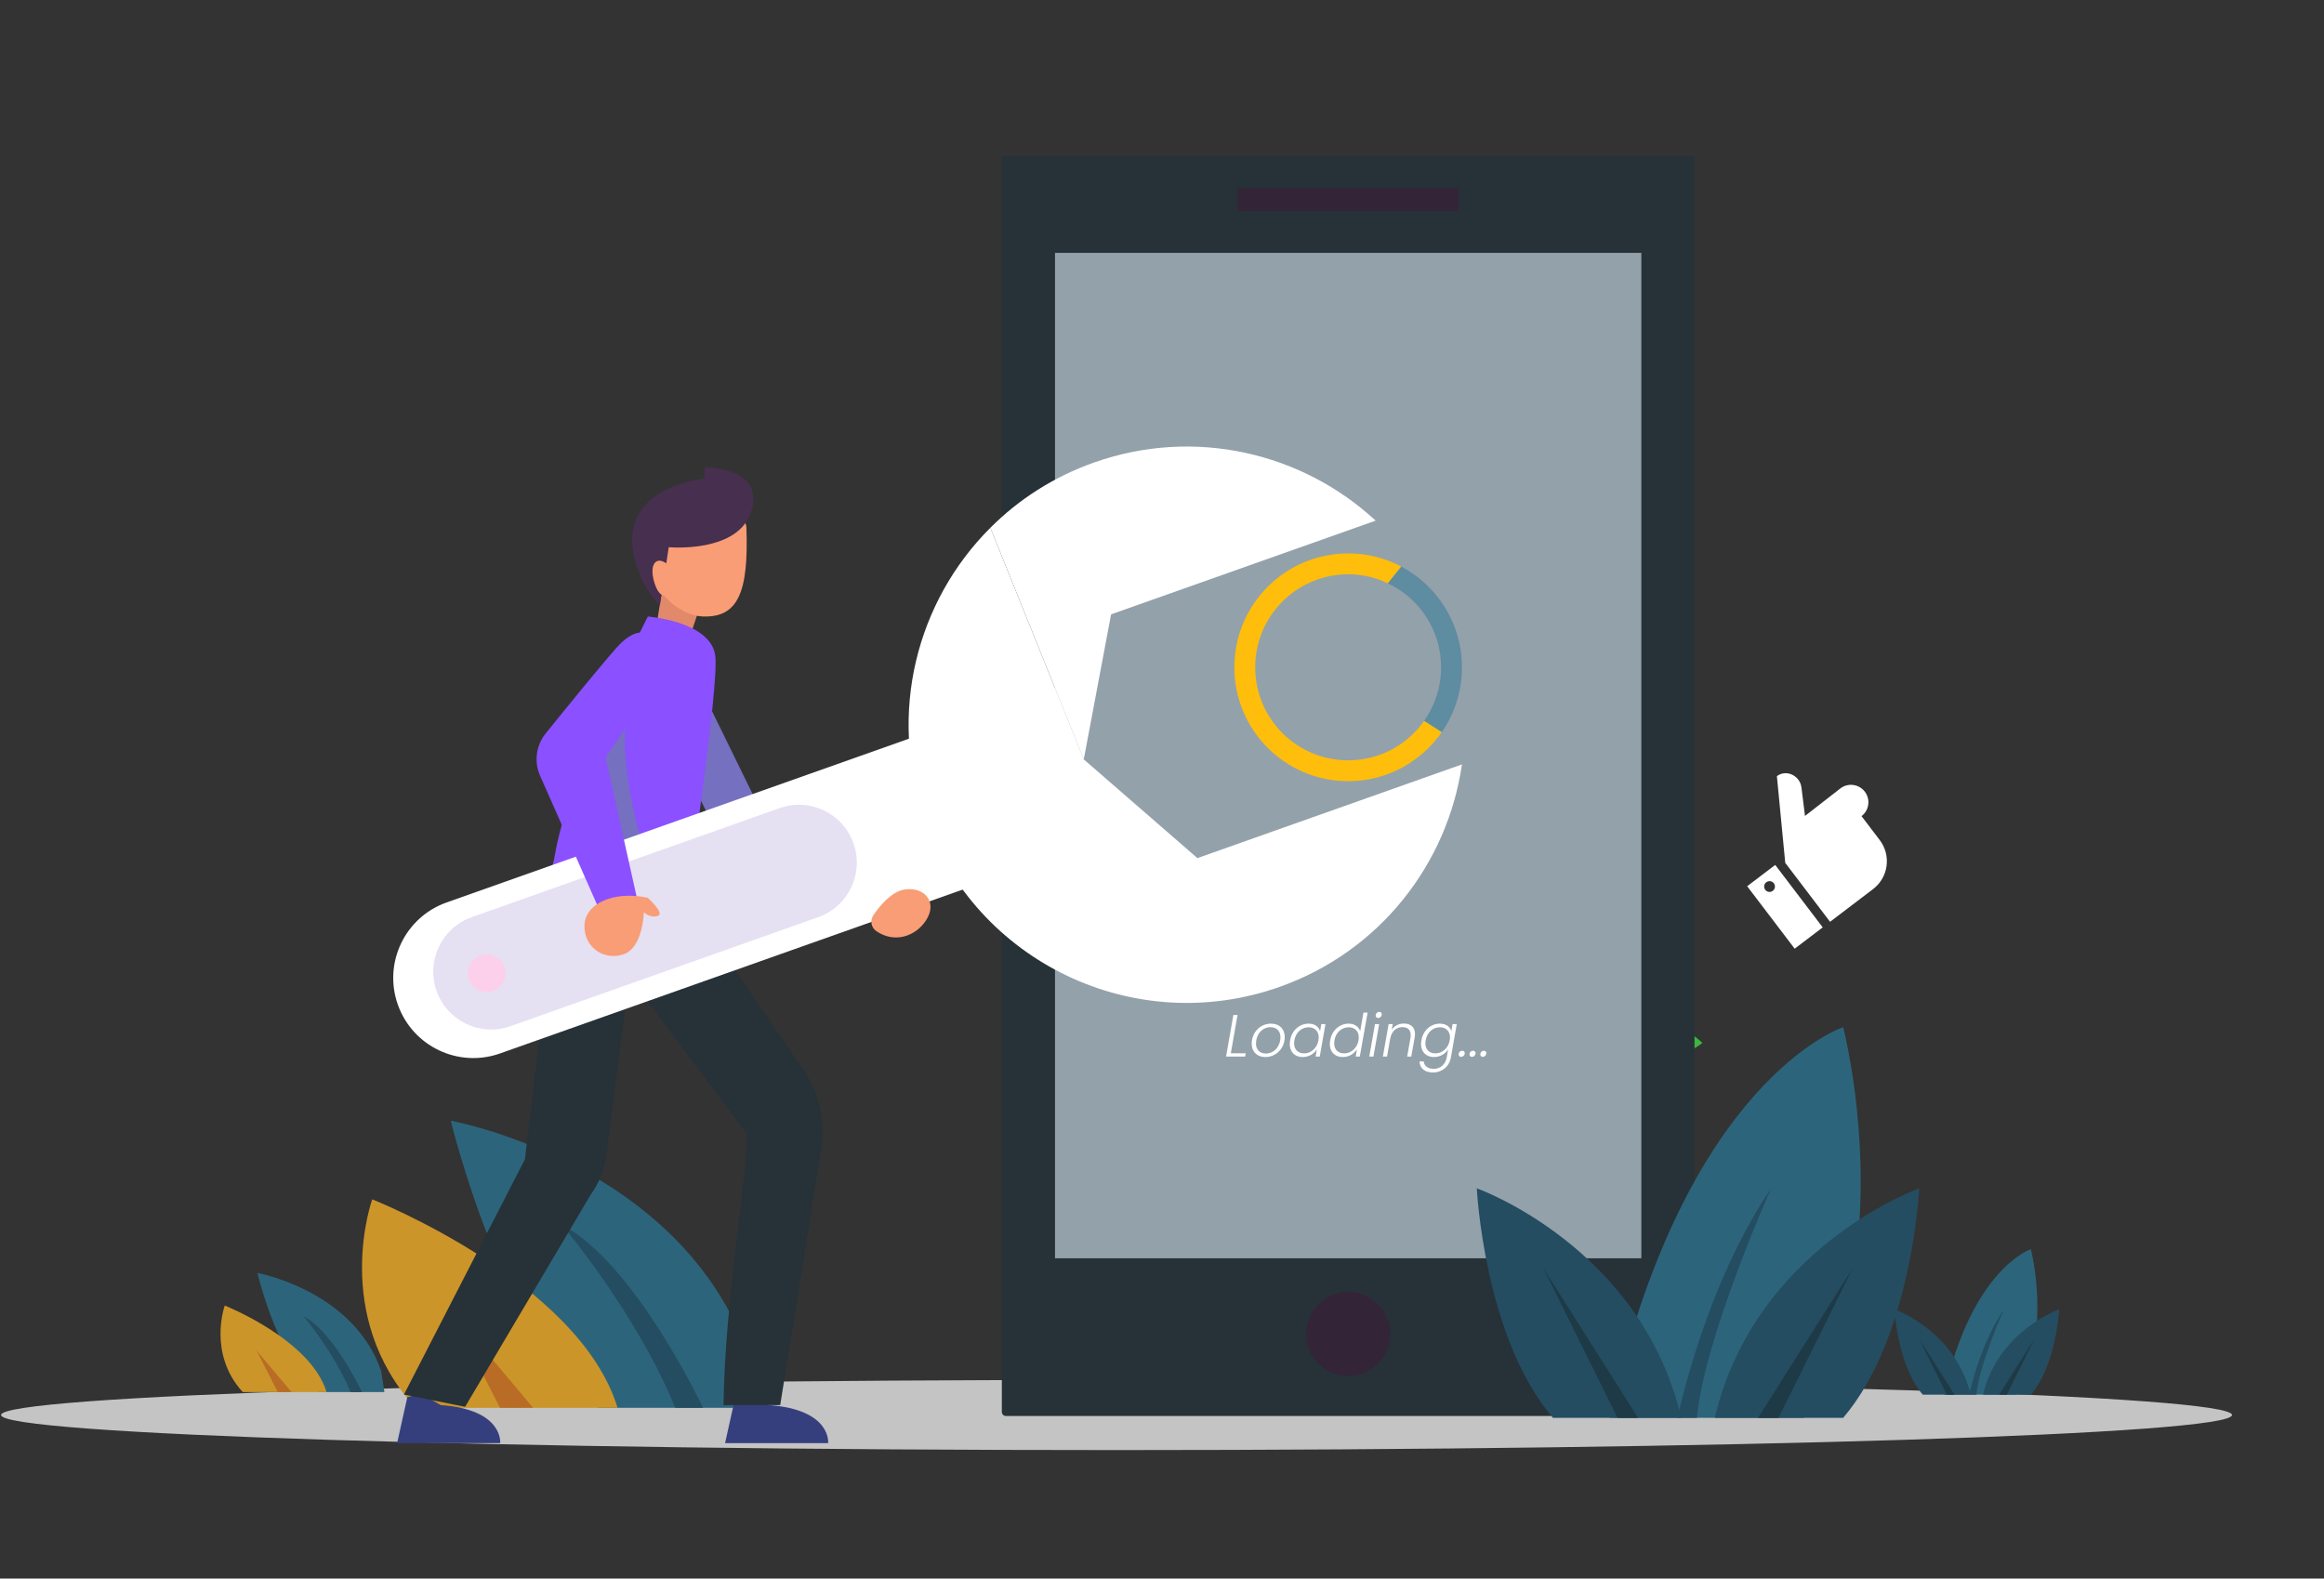 <svg width="471" height="320" viewBox="0 0 471 320" fill="none" xmlns="http://www.w3.org/2000/svg">
<rect x="0" y="0" width="471" height="320" fill="#333333" stroke="none"/>
<g clip-path="url(#clip0)">
<path d="M452.36 286.845C452.36 290.772 351.142 293.957 226.286 293.957C101.433 293.957 0.217 290.772 0.217 286.845C0.217 282.917 101.433 279.732 226.286 279.732C351.142 279.732 452.36 282.917 452.36 286.845Z" fill="#C4C4C4"/>
<path d="M359.289 180.588C358.806 180.954 358.127 180.861 357.762 180.377C357.391 179.894 357.485 179.214 357.968 178.848C358.451 178.481 359.135 178.572 359.5 179.056C359.866 179.539 359.772 180.219 359.289 180.588ZM354.096 179.657L363.723 192.315L369.406 187.996L359.779 175.334L354.096 179.657Z" fill="white"/>
<path d="M370.895 186.864L379.617 180.228C382.729 177.861 383.331 173.417 380.965 170.303L377.272 165.445C378.825 164.264 379.125 162.048 377.945 160.493C376.764 158.941 374.551 158.639 372.995 159.82L365.813 165.407L365.096 159.625C364.809 157.275 362.073 155.903 360.166 157.306L360.121 157.339L361.811 174.913L370.895 186.864Z" fill="white"/>
<path d="M307.196 282.172L305.777 282.139C306.494 252.876 316.587 223.924 334.318 200.631L335.45 201.492C317.906 224.541 307.912 253.216 307.196 282.172Z" fill="#3CB83D"/>
<path d="M337.035 214.275C332.57 214.203 328.756 210.788 328.756 210.788C328.756 210.788 329.661 209.88 331.137 208.996C332.657 208.146 334.734 207.33 336.975 207.446C339.208 207.553 341.229 208.587 342.678 209.551C344.127 210.517 345.019 211.427 345.019 211.427C345.019 211.427 341.52 214.375 337.035 214.275Z" fill="#3CB83D"/>
<path d="M316.56 212.935C317.561 215.028 319.303 216.438 320.799 217.346C322.29 218.252 323.502 218.65 323.502 218.65C323.502 218.65 323.868 217.428 323.989 215.679C324.11 213.935 323.967 211.631 323.064 209.542C321.217 205.306 316.457 203.404 316.457 203.404C316.457 203.404 315.961 204.726 315.703 206.571C315.487 208.439 315.56 210.844 316.56 212.935Z" fill="#3CB83D"/>
<path d="M326.859 202.205C327.939 205.048 331.029 206.395 331.029 206.395C331.029 206.395 331.342 205.617 331.521 204.478C331.693 203.335 331.747 201.839 331.268 200.427C330.289 197.578 327.275 196.075 327.275 196.075C327.275 196.075 326.891 196.884 326.638 198.052C326.39 199.224 326.327 200.785 326.859 202.205Z" fill="#3CB83D"/>
<path d="M335.105 196.526C333.319 199.041 333.874 202.369 333.874 202.369C333.874 202.369 337.153 201.66 338.868 199.271C340.639 196.927 340.288 193.54 340.288 193.54C340.288 193.54 336.975 194.068 335.105 196.526Z" fill="#3CB83D"/>
<path d="M331.331 228.444C328.581 228.67 325.963 227.959 323.985 227.122C322.013 226.297 320.736 225.378 320.736 225.378C320.736 225.378 321.686 224.13 323.415 222.877C325.123 221.611 327.486 220.307 330.29 220.198C333.064 220.07 335.631 221.056 337.524 222.047C339.414 223.04 340.63 224.034 340.63 224.034C340.63 224.034 339.664 225.02 337.994 226.04C336.364 227.084 334.09 228.223 331.331 228.444Z" fill="#3CB83D"/>
<path d="M306.192 229.925C307.722 232.327 310.134 233.777 312.081 234.631C314.04 235.49 315.583 235.774 315.583 235.774C315.583 235.774 315.79 234.217 315.679 232.072C315.531 229.916 315.05 227.149 313.628 224.716C312.177 222.273 309.951 220.609 308.073 219.589C306.199 218.567 304.665 218.184 304.665 218.184C304.665 218.184 304.254 219.904 304.216 222.228C304.18 224.555 304.661 227.527 306.192 229.925Z" fill="#3CB83D"/>
<path d="M324.141 246.166C321.487 246.801 318.74 246.466 316.667 245.933C314.599 245.408 313.206 244.685 313.206 244.685C313.206 244.685 314.004 243.323 315.46 241.806C316.958 240.306 319.198 238.702 321.876 238.149C324.566 237.599 327.305 238.219 329.313 238.914C331.331 239.621 332.671 240.424 332.671 240.424C332.671 240.424 331.823 241.527 330.388 242.808C328.928 244.081 326.766 245.517 324.141 246.166Z" fill="#3CB83D"/>
<path d="M299.476 251.321C301.392 253.484 303.943 254.551 306.004 255.115C308.064 255.672 309.64 255.728 309.64 255.728C309.64 255.728 309.626 254.16 309.141 252.044C308.73 249.944 307.871 247.28 306.042 245.065C304.254 242.864 301.835 241.551 299.823 240.818C297.817 240.082 296.241 239.93 296.241 239.93C296.241 239.93 296.028 241.67 296.402 243.996C296.757 246.32 297.522 249.149 299.476 251.321Z" fill="#3CB83D"/>
<path d="M319.775 263.842C317.215 264.842 314.445 264.896 312.318 264.663C310.192 264.433 308.71 263.918 308.71 263.918C308.71 263.918 311.113 258.04 316.419 256.235C319.026 255.321 321.762 255.535 323.853 255.947C325.948 256.361 327.399 256.969 327.399 256.969C327.399 256.969 324.807 261.816 319.775 263.842Z" fill="#3CB83D"/>
<path d="M296.102 272.449C298.289 274.319 300.956 275.008 303.076 275.272C305.193 275.527 306.762 275.357 306.762 275.357C306.762 275.357 305.839 269.179 301.725 265.314C299.624 263.384 297.008 262.42 294.92 261.979C292.834 261.532 291.251 261.604 291.251 261.604C291.251 261.604 291.365 263.375 292.009 265.623C292.617 267.866 293.905 270.584 296.102 272.449Z" fill="#3CB83D"/>
<path d="M264.945 115.797C264.945 117.265 263.756 118.455 262.289 118.455C260.822 118.455 259.633 117.265 259.633 115.797C259.633 114.33 260.822 113.14 262.289 113.14C263.756 113.14 264.945 114.33 264.945 115.797Z" fill="#F78E11"/>
<path d="M203.858 287.046H342.604C343.058 287.046 343.425 286.679 343.425 286.227V32.475C343.425 32.024 343.058 31.657 342.604 31.657H203.858C203.407 31.657 203.041 32.024 203.041 32.475V286.227C203.041 286.679 203.407 287.046 203.858 287.046Z" fill="#263238"/>
<path d="M213.816 255.077H332.646V51.261H213.816V255.077Z" fill="#93A1AA"/>
<path d="M264.703 270.425C264.703 275.138 268.522 278.958 273.231 278.958C277.941 278.958 281.76 275.138 281.76 270.425C281.76 265.712 277.941 261.892 273.231 261.892C268.522 261.892 264.703 265.712 264.703 270.425Z" fill="#332437"/>
<path d="M250.935 42.824H295.523C295.597 42.824 295.657 42.764 295.657 42.689V38.314C295.657 38.24 295.597 38.18 295.523 38.18H250.935C250.864 38.18 250.806 38.24 250.806 38.314V42.689C250.806 42.764 250.864 42.824 250.935 42.824Z" fill="#332437"/>
<path d="M288.639 146.118C285.245 150.969 279.616 154.132 273.239 154.132C262.816 154.132 254.387 145.702 254.387 135.274C254.387 124.873 262.816 116.416 273.239 116.416C276.117 116.416 278.842 117.065 281.277 118.258L283.998 114.86C280.785 113.148 277.13 112.188 273.239 112.188C260.482 112.188 250.164 122.538 250.164 135.274C250.164 148.01 260.482 158.361 273.239 158.361C281.096 158.361 288.02 154.418 292.221 148.399L288.639 146.118Z" fill="#FFBE0B"/>
<path d="M250.808 205.764L249.446 213.523H252.469L252.348 214.183H248.483L249.961 205.764H250.808Z" fill="white"/>
<path d="M256.532 213.57C258.291 213.57 259.51 212.018 259.51 210.258C259.51 208.882 258.58 208.233 257.482 208.233C255.727 208.233 254.546 209.786 254.546 211.544C254.546 212.906 255.449 213.57 256.532 213.57ZM256.435 214.281C254.788 214.281 253.679 213.23 253.679 211.58C253.679 209.343 255.331 207.509 257.607 207.509C259.252 207.509 260.375 208.558 260.375 210.211C260.375 212.461 258.689 214.281 256.435 214.281Z" fill="white"/>
<path d="M265.233 208.245C263.863 208.245 262.62 209.211 262.333 210.884C262.029 212.546 262.924 213.543 264.292 213.543C265.645 213.543 266.917 212.53 267.207 210.895C267.507 209.258 266.581 208.245 265.233 208.245ZM265.209 207.509C266.532 207.509 267.306 208.218 267.534 209.05L267.784 207.607H268.629L267.471 214.183H266.631L266.881 212.725C266.367 213.57 265.316 214.281 264.006 214.281C262.21 214.281 261.104 212.942 261.466 210.884C261.826 208.824 263.402 207.509 265.209 207.509Z" fill="white"/>
<path d="M273.353 208.245C271.983 208.245 270.74 209.211 270.454 210.884C270.149 212.546 271.044 213.543 272.412 213.543C273.765 213.543 275.037 212.53 275.328 210.895C275.627 209.258 274.702 208.245 273.353 208.245ZM273.342 207.509C274.523 207.509 275.39 208.162 275.667 209.03L276.329 205.272H277.17L275.591 214.183H274.751L275.015 212.711C274.473 213.579 273.441 214.281 272.135 214.281C270.331 214.281 269.224 212.942 269.586 210.884C269.946 208.824 271.522 207.509 273.342 207.509Z" fill="white"/>
<path d="M278.811 205.737C278.871 205.375 279.184 205.124 279.533 205.124C279.873 205.124 280.103 205.375 280.032 205.737C279.969 206.1 279.656 206.364 279.319 206.364C278.97 206.364 278.755 206.1 278.811 205.737ZM278.668 207.607H279.513L278.353 214.183H277.512L278.668 207.607Z" fill="white"/>
<path d="M285.854 210.425C286.104 208.967 285.456 208.218 284.249 208.218C283.021 208.218 282.022 208.989 281.744 210.591V210.56L281.105 214.183H280.264L281.423 207.607H282.263L282.055 208.737C282.625 207.92 283.555 207.486 284.541 207.486C286.019 207.486 287.043 208.403 286.706 210.329L286.019 214.183H285.188L285.854 210.425Z" fill="white"/>
<path d="M291.841 208.245C290.468 208.245 289.225 209.211 288.939 210.884C288.637 212.546 289.529 213.543 290.9 213.543C292.25 213.543 293.522 212.53 293.815 210.895C294.112 209.258 293.189 208.245 291.841 208.245ZM291.814 207.509C293.115 207.509 293.911 208.209 294.139 209.039L294.39 207.607H295.237L294.057 214.349C293.732 216.196 292.25 217.413 290.441 217.413C288.744 217.413 287.718 216.545 287.698 215.169H288.53C288.648 216.064 289.359 216.675 290.578 216.675C291.83 216.675 292.948 215.843 293.209 214.349L293.486 212.725C292.974 213.57 291.926 214.281 290.622 214.281C288.816 214.281 287.709 212.942 288.071 210.884C288.434 208.824 290.008 207.509 291.814 207.509Z" fill="white"/>
<path d="M296.132 214.246C295.783 214.246 295.568 213.968 295.624 213.615C295.687 213.266 296.013 213.002 296.346 213.002C296.697 213.002 296.916 213.266 296.854 213.615C296.782 213.968 296.471 214.246 296.132 214.246Z" fill="white"/>
<path d="M298.322 214.246C297.976 214.246 297.759 213.968 297.819 213.615C297.877 213.266 298.206 213.002 298.539 213.002C298.892 213.002 299.107 213.266 299.047 213.615C298.975 213.968 298.662 214.246 298.322 214.246Z" fill="white"/>
<path d="M300.513 214.246C300.165 214.246 299.95 213.968 300.006 213.615C300.066 213.266 300.395 213.002 300.728 213.002C301.079 213.002 301.298 213.266 301.236 213.615C301.164 213.968 300.851 214.246 300.513 214.246Z" fill="white"/>
<path d="M296.29 135.274C296.29 140.151 294.788 144.691 292.221 148.401L288.639 146.118C290.792 143.057 292.064 139.322 292.064 135.274C292.064 127.752 287.655 121.241 281.277 118.258L283.998 114.86C291.311 118.725 296.29 126.429 296.29 135.274Z" fill="#5E8CA1"/>
<path d="M77.233 277.876C71.571 261.557 52.157 258.049 52.157 258.049C52.157 258.049 56.606 276.527 64.56 282.192H77.907L77.233 277.876Z" fill="#2C657B"/>
<path d="M73.369 282.192C73.369 282.192 67.616 269.962 61.504 266.817C61.504 266.817 67.706 274.1 71.032 282.192H73.369Z" fill="#244D61"/>
<path d="M49.191 282.192C42.046 274.368 45.551 264.657 45.551 264.657C45.551 264.657 62.943 271.537 66.178 282.192H49.191Z" fill="#CC9529"/>
<path d="M59.078 282.192L51.977 273.738L56.291 282.192H59.078Z" fill="#B96C25"/>
<path d="M408.631 282.725C416.033 270.201 411.591 253.232 411.591 253.232C411.591 253.232 399.616 257.139 393.959 282.725H408.631Z" fill="#2C657B"/>
<path d="M401.898 282.725C404.95 269.797 417.334 265.397 417.334 265.397C417.334 265.397 416.795 276.619 411.59 282.725H401.898Z" fill="#244D61"/>
<path d="M399.075 282.725C401.767 271.233 406.12 265.486 406.12 265.486C406.12 265.486 401.094 276.708 400.559 282.725H399.075Z" fill="#244D61"/>
<path d="M405.163 282.725L412.297 271.445L406.71 282.725H405.163Z" fill="#1D3A46"/>
<path d="M399.372 282.725C396.323 269.797 383.939 265.397 383.939 265.397C383.939 265.397 384.476 276.619 389.68 282.725H399.372Z" fill="#244D61"/>
<path d="M396.11 282.725L388.976 271.445L394.563 282.725H396.11Z" fill="#1D3A46"/>
<path d="M365.603 287.422C385.479 253.793 373.551 208.233 373.551 208.233C373.551 208.233 341.383 218.719 326.205 287.422H365.603Z" fill="#2C657B"/>
<path d="M347.527 287.422C355.724 252.708 388.974 240.898 388.974 240.898C388.974 240.898 387.527 271.031 373.552 287.422H347.527Z" fill="#244D61"/>
<path d="M339.941 287.422C347.172 256.566 358.856 241.138 358.856 241.138C358.856 241.138 345.365 271.268 343.917 287.422H339.941Z" fill="#244D61"/>
<path d="M356.298 287.422L375.454 257.139L360.452 287.422H356.298Z" fill="#1D3A46"/>
<path d="M340.746 287.422C332.55 252.706 299.302 240.896 299.302 240.896C299.302 240.896 300.746 271.031 314.724 287.422H340.746Z" fill="#244D61"/>
<path d="M331.975 287.422L312.822 257.139L327.819 287.422H331.975Z" fill="#1D3A46"/>
<path d="M151.802 274.986C138.155 235.649 91.363 227.196 91.363 227.196C91.363 227.196 102.087 271.734 121.259 285.386H153.43L151.802 274.986Z" fill="#2C657B"/>
<path d="M142.49 285.386C142.49 285.386 128.625 255.913 113.893 248.326C113.893 248.326 128.84 265.882 136.855 285.386H142.49Z" fill="#244D61"/>
<path d="M84.214 285.386C66.992 266.533 75.441 243.126 75.441 243.126C75.441 243.126 117.36 259.707 125.158 285.386H84.214Z" fill="#CC9529"/>
<path d="M108.044 285.386L90.93 265.014L101.328 285.386H108.044Z" fill="#B96C25"/>
<path d="M134.504 117.573L132.101 132.888L138.006 134.517L143.411 118.3L134.504 117.573Z" fill="#E2896B"/>
<path d="M151.272 106.987C151.749 120.11 149.558 125.254 142.403 124.968C135.252 124.682 128.33 114.367 132.623 109.502C136.912 104.637 151.072 101.522 151.272 106.987Z" fill="#F89D76"/>
<path d="M149.021 283.212L146.949 292.548H167.84C167.84 292.548 168.588 285.753 155.815 284.836L151.802 282.568L149.021 283.212Z" fill="#363F7D"/>
<path d="M82.552 283.212L80.481 292.548H101.371C101.371 292.548 102.119 285.753 89.345 284.836L85.332 282.568L82.552 283.212Z" fill="#363F7D"/>
<path d="M158.122 284.836H146.633C146.949 262.733 151.334 240.561 151.334 229.858L127.558 198.162L122.869 234.242C122.496 237.109 121.411 239.838 119.715 242.178L94.264 285.185L81.867 282.702L106.382 235.014L113.175 178.092L133.869 174.528L162.799 216.851C166.043 221.593 167.342 227.4 166.43 233.072L158.122 284.836Z" fill="#263238"/>
<path d="M143.411 142.338L157.824 171.771C159.112 174.399 157.863 177.566 155.129 178.606C152.736 179.516 150.041 178.458 148.905 176.161L141.318 160.802L143.411 142.338Z" fill="#7570BF"/>
<path d="M131.299 124.979C131.299 124.979 115.167 156.335 112.327 174.025C112.106 175.398 109.459 183.88 109.365 185.142L139.148 183.059C139.148 183.059 145.751 139.389 144.967 132.978C144.108 125.936 131.299 124.979 131.299 124.979Z" fill="#8B50FF"/>
<path d="M128.109 141.228C122.737 153.573 133.687 182.042 133.687 182.042L121.56 179.791L118.165 154.707L115.248 144.899L128.109 141.228Z" fill="#7570BF"/>
<path d="M135.532 110.924C135.532 110.924 149.832 112.258 152.336 103.43C154.84 94.601 143.002 94.762 143.002 94.762C143.002 94.762 142.752 93.221 142.752 97.038C142.752 97.038 122.174 98.844 129.805 116.74C129.805 116.74 130.759 119.633 133.743 122.735L135.532 110.924Z" fill="#462F4F"/>
<path d="M136.068 115.218C133.561 112.176 131.236 113.787 132.667 118.26C134.101 122.734 136.516 119.961 136.516 119.961L136.068 115.218Z" fill="#F89D76"/>
<path d="M219.644 153.937L200.712 106.993C206.448 101.247 213.527 96.662 221.692 93.77C242.118 86.533 263.93 91.781 278.8 105.543L225.184 124.538L219.644 153.937Z" fill="white"/>
<path d="M192.204 146.916L90.512 182.943C82.062 185.938 77.638 195.216 80.63 203.666C83.623 212.121 92.898 216.547 101.347 213.552L203.037 177.526L192.204 146.916Z" fill="white"/>
<path d="M172.973 170.952C170.812 164.848 164.114 161.652 158.012 163.815L95.616 185.92C89.514 188.081 86.319 194.782 88.48 200.888C90.641 206.992 97.339 210.188 103.441 208.028L165.837 185.922C171.939 183.759 175.135 177.058 172.973 170.952Z" fill="#E6E0F3"/>
<path d="M99.904 200.893C97.915 201.597 95.733 200.557 95.029 198.566C94.325 196.578 95.366 194.395 97.354 193.69C99.342 192.984 101.525 194.028 102.229 196.014C102.933 198.003 101.892 200.19 99.904 200.893Z" fill="#FCD0EA"/>
<path d="M259.32 200.065C229.98 210.457 197.782 195.084 187.39 165.734C179.893 144.55 185.804 121.87 200.712 106.993L219.645 153.937L242.677 173.954L296.29 154.959C293.395 175.016 279.746 192.827 259.32 200.065Z" fill="white"/>
<path d="M133.082 138.274C134.751 135.805 134.841 132.523 133.124 130.086C131.224 127.387 128.372 127.414 124.866 131.401C121.411 135.327 114.612 143.696 110.595 148.674C108.636 151.103 108.2 154.42 109.462 157.275L123.128 188.186L129.519 183.997L122.738 153.573L133.082 138.274Z" fill="#8B50FF"/>
<path d="M177.019 185.504C176.294 186.557 176.527 188.014 177.576 188.738C181.273 191.299 185.568 189.823 187.679 186.569C190.111 182.815 187.303 179.702 183.318 180.322C180.706 180.726 178.336 183.587 177.019 185.504Z" fill="#F89D76"/>
<path d="M131.248 181.983C124.461 180.545 118.674 183.097 118.46 187.463C118.242 191.829 122.156 194.777 126.255 193.498C130.357 192.214 130.485 184.904 130.485 184.904C130.485 184.904 131.645 186.153 133.27 185.681C134.894 185.213 131.248 181.983 131.248 181.983Z" fill="#F89D76"/>
</g>
<defs>
<clipPath id="clip0">
<rect width="471" height="320" fill="white"/>
</clipPath>
</defs>
</svg>
